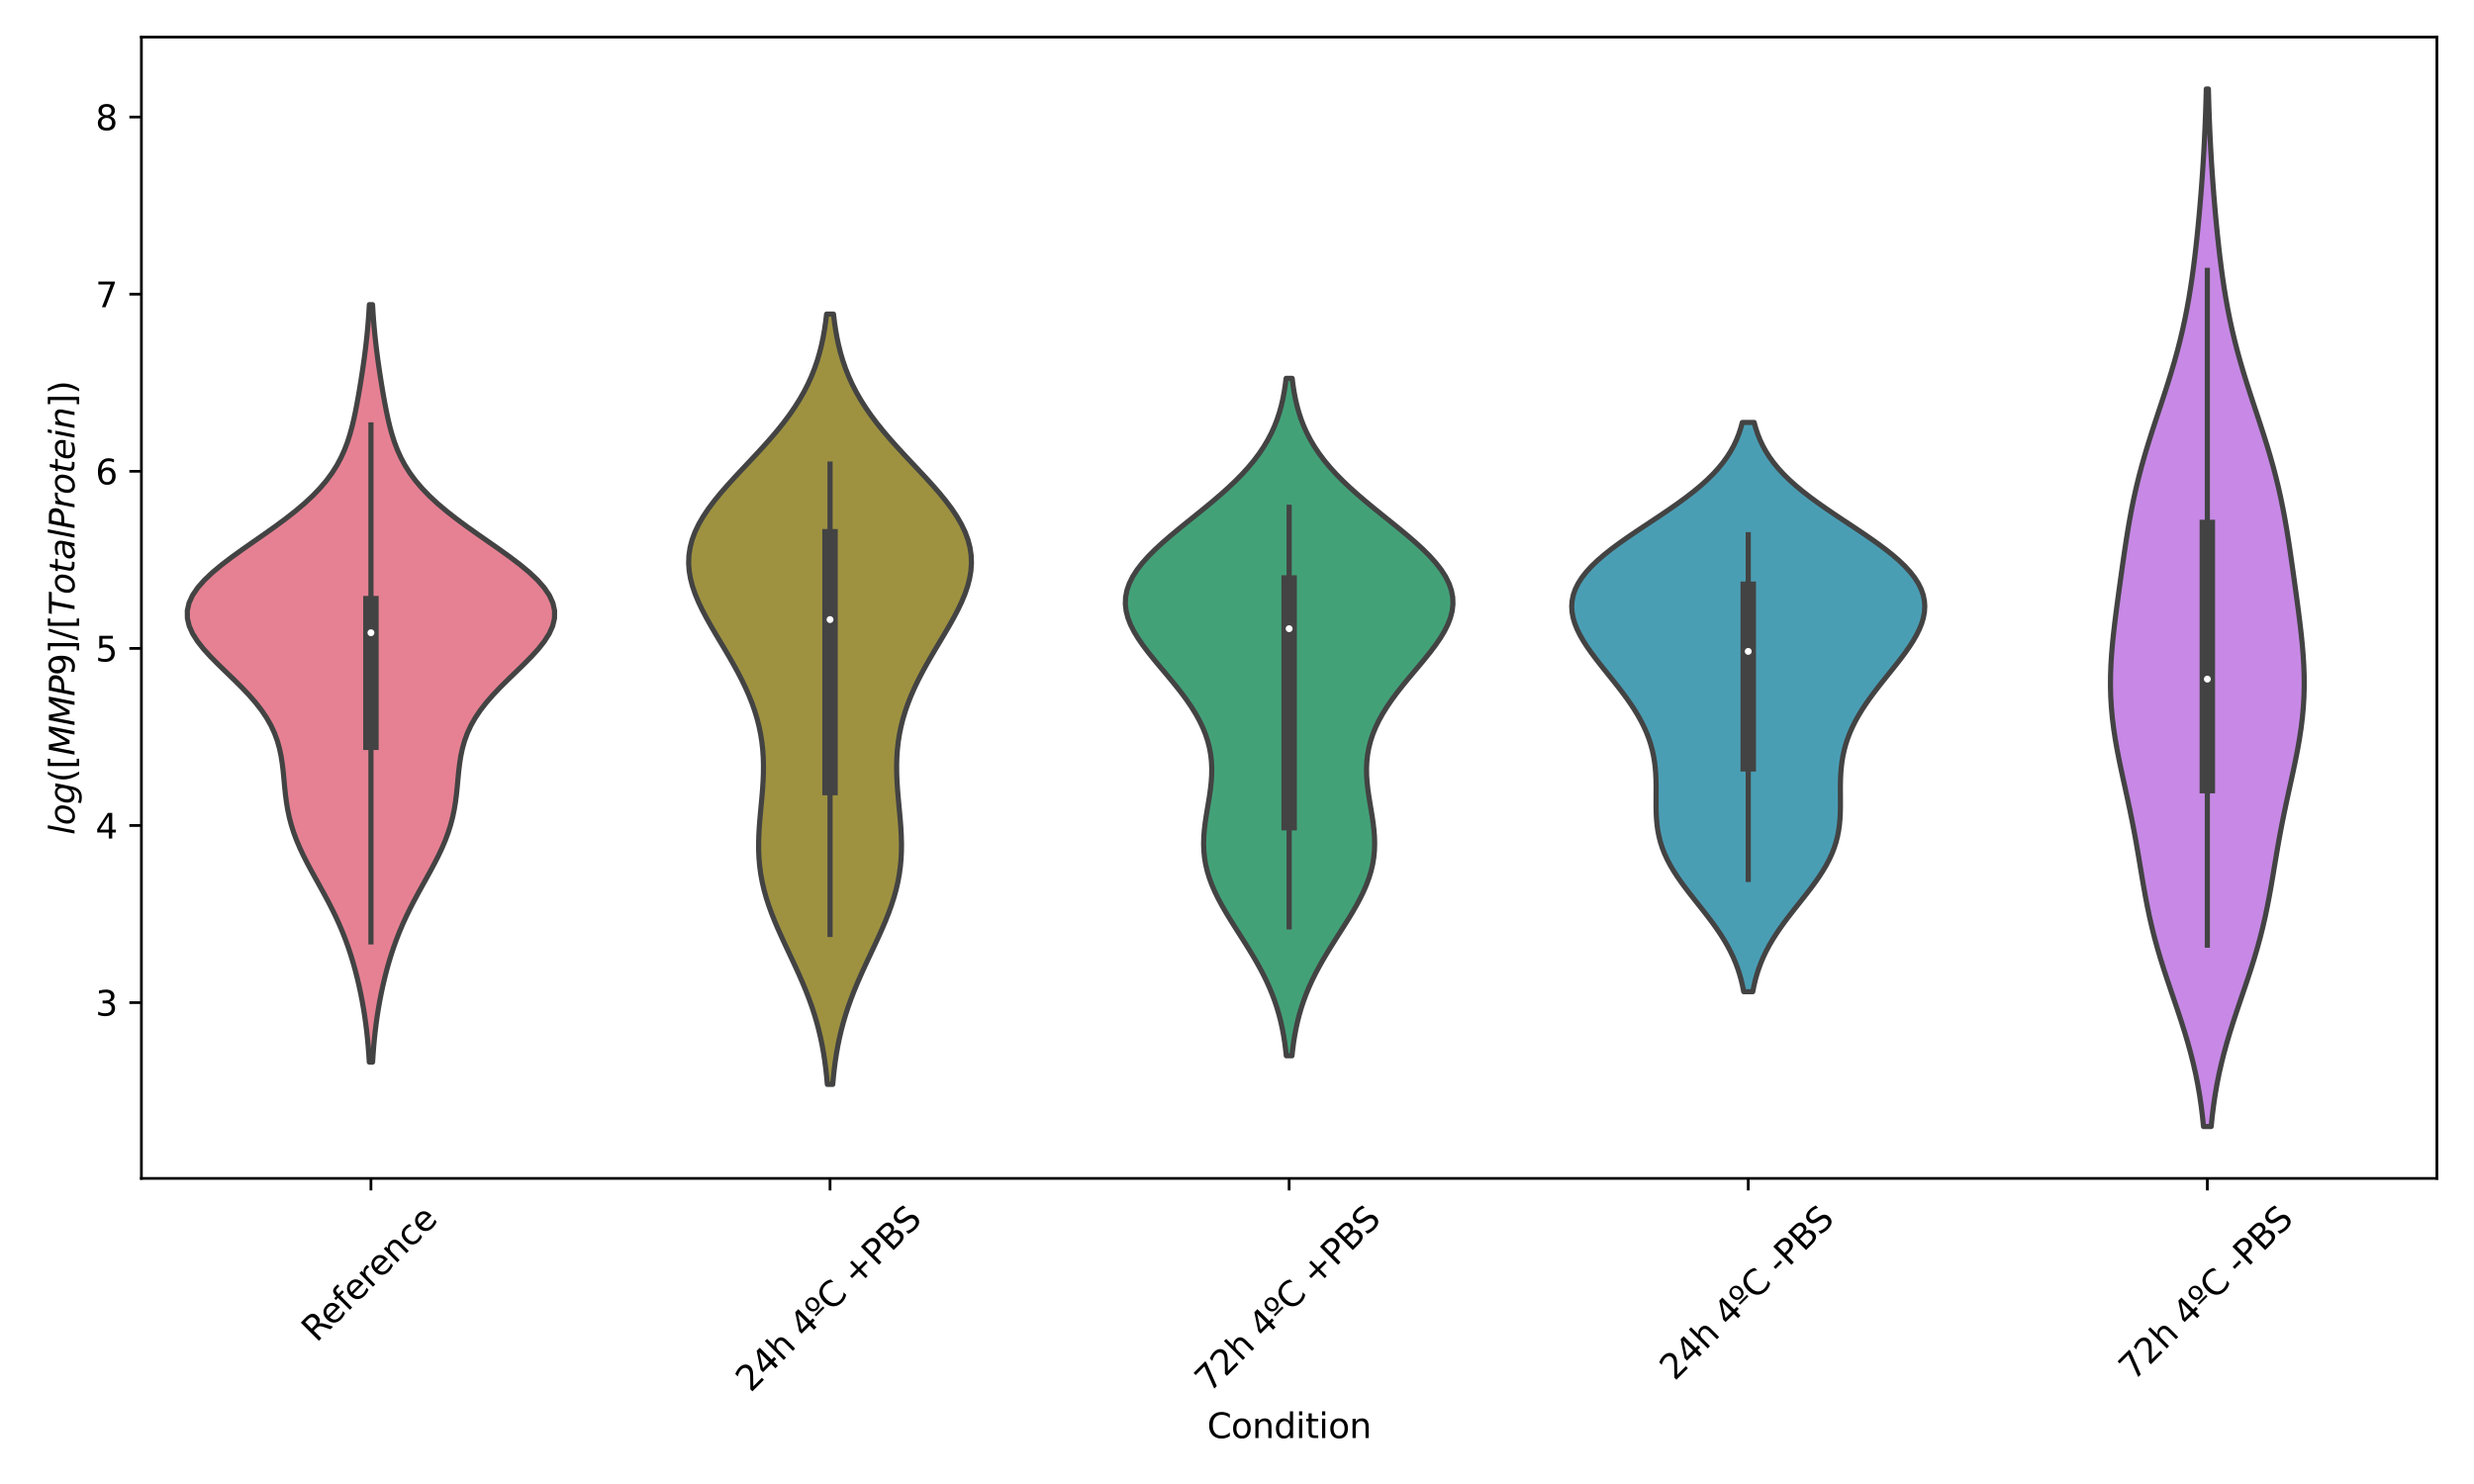 <?xml version="1.0" encoding="utf-8" standalone="no"?>
<!DOCTYPE svg PUBLIC "-//W3C//DTD SVG 1.1//EN"
  "http://www.w3.org/Graphics/SVG/1.1/DTD/svg11.dtd">
<svg xmlns:xlink="http://www.w3.org/1999/xlink" width="720pt" height="432pt" viewBox="0 0 720 432" xmlns="http://www.w3.org/2000/svg" version="1.1">
 <defs>
  <style type="text/css">*{stroke-linejoin: round; stroke-linecap: butt}</style>
 </defs>
 <g id="figure_1">
  <g id="patch_1">
   <path d="M 0 432 
L 720 432 
L 720 0 
L 0 0 
z
" style="fill: #ffffff"/>
  </g>
  <g id="axes_1">
   <g id="patch_2">
    <path d="M 41.15 343.035 
L 709.2 343.035 
L 709.2 10.8 
L 41.15 10.8 
z
" style="fill: #ffffff"/>
   </g>
   <g id="PolyCollection_1">
    <defs>
     <path id="mb2ef23e05c" d="M 108.437 -122.813 
L 107.473 -122.813 
L 107.332 -125.04 
L 107.163 -127.267 
L 106.96 -129.495 
L 106.723 -131.722 
L 106.449 -133.949 
L 106.137 -136.177 
L 105.784 -138.404 
L 105.391 -140.631 
L 104.956 -142.859 
L 104.478 -145.086 
L 103.955 -147.313 
L 103.385 -149.541 
L 102.764 -151.768 
L 102.088 -153.996 
L 101.351 -156.223 
L 100.55 -158.45 
L 99.679 -160.678 
L 98.736 -162.905 
L 97.722 -165.132 
L 96.639 -167.36 
L 95.496 -169.587 
L 94.304 -171.814 
L 93.079 -174.042 
L 91.843 -176.269 
L 90.618 -178.496 
L 89.428 -180.724 
L 88.299 -182.951 
L 87.252 -185.178 
L 86.307 -187.406 
L 85.477 -189.633 
L 84.77 -191.861 
L 84.185 -194.088 
L 83.716 -196.315 
L 83.349 -198.543 
L 83.064 -200.77 
L 82.834 -202.997 
L 82.629 -205.225 
L 82.413 -207.452 
L 82.149 -209.679 
L 81.801 -211.907 
L 81.33 -214.134 
L 80.701 -216.361 
L 79.883 -218.589 
L 78.851 -220.816 
L 77.589 -223.043 
L 76.089 -225.271 
L 74.358 -227.498 
L 72.417 -229.725 
L 70.299 -231.953 
L 68.056 -234.18 
L 65.749 -236.408 
L 63.454 -238.635 
L 61.253 -240.862 
L 59.231 -243.09 
L 57.476 -245.317 
L 56.064 -247.544 
L 55.067 -249.772 
L 54.537 -251.999 
L 54.511 -254.226 
L 55.006 -256.454 
L 56.018 -258.681 
L 57.523 -260.908 
L 59.48 -263.136 
L 61.832 -265.363 
L 64.51 -267.59 
L 67.438 -269.818 
L 70.535 -272.045 
L 73.72 -274.272 
L 76.918 -276.5 
L 80.056 -278.727 
L 83.074 -280.955 
L 85.921 -283.182 
L 88.557 -285.409 
L 90.956 -287.637 
L 93.103 -289.864 
L 94.994 -292.091 
L 96.636 -294.319 
L 98.043 -296.546 
L 99.237 -298.773 
L 100.244 -301.001 
L 101.092 -303.228 
L 101.809 -305.455 
L 102.423 -307.683 
L 102.957 -309.91 
L 103.433 -312.137 
L 103.867 -314.365 
L 104.27 -316.592 
L 104.652 -318.819 
L 105.016 -321.047 
L 105.364 -323.274 
L 105.695 -325.502 
L 106.006 -327.729 
L 106.296 -329.956 
L 106.562 -332.184 
L 106.802 -334.411 
L 107.014 -336.638 
L 107.198 -338.866 
L 107.356 -341.093 
L 107.488 -343.32 
L 108.422 -343.32 
L 108.422 -343.32 
L 108.554 -341.093 
L 108.712 -338.866 
L 108.896 -336.638 
L 109.108 -334.411 
L 109.348 -332.184 
L 109.614 -329.956 
L 109.904 -327.729 
L 110.215 -325.502 
L 110.546 -323.274 
L 110.894 -321.047 
L 111.258 -318.819 
L 111.64 -316.592 
L 112.043 -314.365 
L 112.477 -312.137 
L 112.953 -309.91 
L 113.487 -307.683 
L 114.101 -305.455 
L 114.818 -303.228 
L 115.666 -301.001 
L 116.673 -298.773 
L 117.867 -296.546 
L 119.274 -294.319 
L 120.916 -292.091 
L 122.807 -289.864 
L 124.954 -287.637 
L 127.353 -285.409 
L 129.989 -283.182 
L 132.836 -280.955 
L 135.854 -278.727 
L 138.992 -276.5 
L 142.19 -274.272 
L 145.375 -272.045 
L 148.472 -269.818 
L 151.4 -267.59 
L 154.078 -265.363 
L 156.43 -263.136 
L 158.387 -260.908 
L 159.892 -258.681 
L 160.904 -256.454 
L 161.399 -254.226 
L 161.373 -251.999 
L 160.843 -249.772 
L 159.846 -247.544 
L 158.434 -245.317 
L 156.679 -243.09 
L 154.657 -240.862 
L 152.456 -238.635 
L 150.161 -236.408 
L 147.854 -234.18 
L 145.611 -231.953 
L 143.493 -229.725 
L 141.552 -227.498 
L 139.821 -225.271 
L 138.321 -223.043 
L 137.059 -220.816 
L 136.027 -218.589 
L 135.209 -216.361 
L 134.58 -214.134 
L 134.109 -211.907 
L 133.761 -209.679 
L 133.497 -207.452 
L 133.281 -205.225 
L 133.076 -202.997 
L 132.846 -200.77 
L 132.561 -198.543 
L 132.194 -196.315 
L 131.725 -194.088 
L 131.14 -191.861 
L 130.433 -189.633 
L 129.603 -187.406 
L 128.658 -185.178 
L 127.611 -182.951 
L 126.482 -180.724 
L 125.292 -178.496 
L 124.067 -176.269 
L 122.831 -174.042 
L 121.606 -171.814 
L 120.414 -169.587 
L 119.271 -167.36 
L 118.188 -165.132 
L 117.174 -162.905 
L 116.231 -160.678 
L 115.36 -158.45 
L 114.559 -156.223 
L 113.822 -153.996 
L 113.146 -151.768 
L 112.525 -149.541 
L 111.955 -147.313 
L 111.432 -145.086 
L 110.954 -142.859 
L 110.519 -140.631 
L 110.126 -138.404 
L 109.773 -136.177 
L 109.461 -133.949 
L 109.187 -131.722 
L 108.95 -129.495 
L 108.747 -127.267 
L 108.578 -125.04 
L 108.437 -122.813 
z
" style="stroke: #434343; stroke-width: 1.5"/>
    </defs>
    <g clip-path="url(#p496b90aca4)">
     <use xlink:href="#mb2ef23e05c" x="0" y="432" style="fill: #e68193; stroke: #434343; stroke-width: 1.5"/>
    </g>
   </g>
   <g id="PolyCollection_2">
    <defs>
     <path id="m311e7fa885" d="M 242.351 -116.333 
L 240.779 -116.333 
L 240.574 -118.598 
L 240.326 -120.863 
L 240.031 -123.128 
L 239.683 -125.393 
L 239.277 -127.658 
L 238.809 -129.923 
L 238.275 -132.188 
L 237.671 -134.453 
L 236.998 -136.718 
L 236.254 -138.983 
L 235.442 -141.248 
L 234.567 -143.512 
L 233.633 -145.777 
L 232.65 -148.042 
L 231.627 -150.307 
L 230.577 -152.572 
L 229.514 -154.837 
L 228.452 -157.102 
L 227.407 -159.367 
L 226.395 -161.632 
L 225.432 -163.897 
L 224.534 -166.162 
L 223.714 -168.427 
L 222.983 -170.692 
L 222.351 -172.957 
L 221.825 -175.222 
L 221.407 -177.487 
L 221.098 -179.752 
L 220.894 -182.017 
L 220.789 -184.282 
L 220.774 -186.547 
L 220.836 -188.812 
L 220.96 -191.076 
L 221.132 -193.341 
L 221.333 -195.606 
L 221.546 -197.871 
L 221.753 -200.136 
L 221.936 -202.401 
L 222.08 -204.666 
L 222.168 -206.931 
L 222.187 -209.196 
L 222.126 -211.461 
L 221.974 -213.726 
L 221.723 -215.991 
L 221.368 -218.256 
L 220.904 -220.521 
L 220.328 -222.786 
L 219.643 -225.051 
L 218.848 -227.316 
L 217.948 -229.581 
L 216.948 -231.846 
L 215.858 -234.111 
L 214.686 -236.376 
L 213.444 -238.64 
L 212.149 -240.905 
L 210.816 -243.17 
L 209.466 -245.435 
L 208.119 -247.7 
L 206.8 -249.965 
L 205.535 -252.23 
L 204.349 -254.495 
L 203.271 -256.76 
L 202.329 -259.025 
L 201.548 -261.29 
L 200.955 -263.555 
L 200.57 -265.82 
L 200.414 -268.085 
L 200.499 -270.35 
L 200.836 -272.615 
L 201.426 -274.88 
L 202.267 -277.145 
L 203.351 -279.41 
L 204.661 -281.675 
L 206.178 -283.94 
L 207.877 -286.204 
L 209.729 -288.469 
L 211.701 -290.734 
L 213.761 -292.999 
L 215.874 -295.264 
L 218.007 -297.529 
L 220.129 -299.794 
L 222.21 -302.059 
L 224.224 -304.324 
L 226.15 -306.589 
L 227.969 -308.854 
L 229.667 -311.119 
L 231.236 -313.384 
L 232.668 -315.649 
L 233.963 -317.914 
L 235.122 -320.179 
L 236.147 -322.444 
L 237.047 -324.709 
L 237.828 -326.974 
L 238.499 -329.239 
L 239.07 -331.504 
L 239.552 -333.768 
L 239.955 -336.033 
L 240.288 -338.298 
L 240.561 -340.563 
L 242.569 -340.563 
L 242.569 -340.563 
L 242.842 -338.298 
L 243.175 -336.033 
L 243.578 -333.768 
L 244.06 -331.504 
L 244.631 -329.239 
L 245.302 -326.974 
L 246.083 -324.709 
L 246.983 -322.444 
L 248.008 -320.179 
L 249.167 -317.914 
L 250.462 -315.649 
L 251.894 -313.384 
L 253.463 -311.119 
L 255.161 -308.854 
L 256.98 -306.589 
L 258.906 -304.324 
L 260.92 -302.059 
L 263.001 -299.794 
L 265.123 -297.529 
L 267.256 -295.264 
L 269.369 -292.999 
L 271.429 -290.734 
L 273.401 -288.469 
L 275.253 -286.204 
L 276.952 -283.94 
L 278.469 -281.675 
L 279.779 -279.41 
L 280.863 -277.145 
L 281.704 -274.88 
L 282.294 -272.615 
L 282.631 -270.35 
L 282.716 -268.085 
L 282.56 -265.82 
L 282.175 -263.555 
L 281.582 -261.29 
L 280.801 -259.025 
L 279.859 -256.76 
L 278.781 -254.495 
L 277.595 -252.23 
L 276.33 -249.965 
L 275.011 -247.7 
L 273.664 -245.435 
L 272.314 -243.17 
L 270.981 -240.905 
L 269.686 -238.64 
L 268.444 -236.376 
L 267.272 -234.111 
L 266.182 -231.846 
L 265.182 -229.581 
L 264.282 -227.316 
L 263.487 -225.051 
L 262.802 -222.786 
L 262.226 -220.521 
L 261.762 -218.256 
L 261.407 -215.991 
L 261.156 -213.726 
L 261.004 -211.461 
L 260.943 -209.196 
L 260.962 -206.931 
L 261.05 -204.666 
L 261.194 -202.401 
L 261.377 -200.136 
L 261.584 -197.871 
L 261.797 -195.606 
L 261.998 -193.341 
L 262.17 -191.076 
L 262.294 -188.812 
L 262.356 -186.547 
L 262.341 -184.282 
L 262.236 -182.017 
L 262.032 -179.752 
L 261.723 -177.487 
L 261.305 -175.222 
L 260.779 -172.957 
L 260.147 -170.692 
L 259.416 -168.427 
L 258.596 -166.162 
L 257.698 -163.897 
L 256.735 -161.632 
L 255.723 -159.367 
L 254.678 -157.102 
L 253.616 -154.837 
L 252.553 -152.572 
L 251.503 -150.307 
L 250.48 -148.042 
L 249.497 -145.777 
L 248.563 -143.512 
L 247.688 -141.248 
L 246.876 -138.983 
L 246.132 -136.718 
L 245.459 -134.453 
L 244.855 -132.188 
L 244.321 -129.923 
L 243.853 -127.658 
L 243.447 -125.393 
L 243.099 -123.128 
L 242.804 -120.863 
L 242.556 -118.598 
L 242.351 -116.333 
z
" style="stroke: #434343; stroke-width: 1.5"/>
    </defs>
    <g clip-path="url(#p496b90aca4)">
     <use xlink:href="#m311e7fa885" x="0" y="432" style="fill: #9e9241; stroke: #434343; stroke-width: 1.5"/>
    </g>
   </g>
   <g id="PolyCollection_3">
    <defs>
     <path id="m871a34a133" d="M 376.002 -124.66 
L 374.348 -124.66 
L 374.128 -126.652 
L 373.863 -128.644 
L 373.545 -130.636 
L 373.169 -132.628 
L 372.73 -134.62 
L 372.221 -136.612 
L 371.637 -138.604 
L 370.976 -140.596 
L 370.234 -142.588 
L 369.41 -144.58 
L 368.506 -146.572 
L 367.523 -148.564 
L 366.468 -150.555 
L 365.346 -152.547 
L 364.168 -154.539 
L 362.945 -156.531 
L 361.692 -158.523 
L 360.423 -160.515 
L 359.157 -162.507 
L 357.912 -164.499 
L 356.708 -166.491 
L 355.563 -168.483 
L 354.497 -170.475 
L 353.526 -172.467 
L 352.667 -174.459 
L 351.931 -176.451 
L 351.328 -178.443 
L 350.863 -180.435 
L 350.537 -182.427 
L 350.348 -184.418 
L 350.286 -186.41 
L 350.34 -188.402 
L 350.493 -190.394 
L 350.727 -192.386 
L 351.019 -194.378 
L 351.345 -196.37 
L 351.68 -198.362 
L 351.999 -200.354 
L 352.278 -202.346 
L 352.494 -204.338 
L 352.625 -206.33 
L 352.654 -208.322 
L 352.565 -210.314 
L 352.345 -212.306 
L 351.984 -214.298 
L 351.476 -216.289 
L 350.817 -218.281 
L 350.007 -220.273 
L 349.047 -222.265 
L 347.943 -224.257 
L 346.704 -226.249 
L 345.342 -228.241 
L 343.872 -230.233 
L 342.313 -232.225 
L 340.688 -234.217 
L 339.023 -236.209 
L 337.348 -238.201 
L 335.695 -240.193 
L 334.099 -242.185 
L 332.596 -244.177 
L 331.224 -246.169 
L 330.019 -248.161 
L 329.015 -250.152 
L 328.244 -252.144 
L 327.733 -254.136 
L 327.504 -256.128 
L 327.573 -258.12 
L 327.948 -260.112 
L 328.63 -262.104 
L 329.613 -264.096 
L 330.885 -266.088 
L 332.423 -268.08 
L 334.203 -270.072 
L 336.193 -272.064 
L 338.358 -274.056 
L 340.659 -276.048 
L 343.058 -278.04 
L 345.515 -280.032 
L 347.991 -282.023 
L 350.45 -284.015 
L 352.86 -286.007 
L 355.191 -287.999 
L 357.418 -289.991 
L 359.52 -291.983 
L 361.482 -293.975 
L 363.294 -295.967 
L 364.948 -297.959 
L 366.444 -299.951 
L 367.781 -301.943 
L 368.964 -303.935 
L 370.002 -305.927 
L 370.902 -307.919 
L 371.675 -309.911 
L 372.332 -311.903 
L 372.886 -313.895 
L 373.348 -315.886 
L 373.729 -317.878 
L 374.041 -319.87 
L 374.293 -321.862 
L 376.057 -321.862 
L 376.057 -321.862 
L 376.309 -319.87 
L 376.621 -317.878 
L 377.002 -315.886 
L 377.464 -313.895 
L 378.018 -311.903 
L 378.675 -309.911 
L 379.448 -307.919 
L 380.348 -305.927 
L 381.386 -303.935 
L 382.569 -301.943 
L 383.906 -299.951 
L 385.402 -297.959 
L 387.056 -295.967 
L 388.868 -293.975 
L 390.83 -291.983 
L 392.932 -289.991 
L 395.159 -287.999 
L 397.49 -286.007 
L 399.9 -284.015 
L 402.359 -282.023 
L 404.835 -280.032 
L 407.292 -278.04 
L 409.691 -276.048 
L 411.992 -274.056 
L 414.157 -272.064 
L 416.147 -270.072 
L 417.927 -268.08 
L 419.465 -266.088 
L 420.737 -264.096 
L 421.72 -262.104 
L 422.402 -260.112 
L 422.777 -258.12 
L 422.846 -256.128 
L 422.617 -254.136 
L 422.106 -252.144 
L 421.335 -250.152 
L 420.331 -248.161 
L 419.126 -246.169 
L 417.754 -244.177 
L 416.251 -242.185 
L 414.655 -240.193 
L 413.002 -238.201 
L 411.327 -236.209 
L 409.662 -234.217 
L 408.037 -232.225 
L 406.478 -230.233 
L 405.008 -228.241 
L 403.646 -226.249 
L 402.407 -224.257 
L 401.303 -222.265 
L 400.344 -220.273 
L 399.533 -218.281 
L 398.874 -216.289 
L 398.366 -214.298 
L 398.005 -212.306 
L 397.785 -210.314 
L 397.696 -208.322 
L 397.725 -206.33 
L 397.856 -204.338 
L 398.072 -202.346 
L 398.351 -200.354 
L 398.67 -198.362 
L 399.005 -196.37 
L 399.331 -194.378 
L 399.623 -192.386 
L 399.857 -190.394 
L 400.01 -188.402 
L 400.064 -186.41 
L 400.002 -184.418 
L 399.813 -182.427 
L 399.487 -180.435 
L 399.022 -178.443 
L 398.419 -176.451 
L 397.683 -174.459 
L 396.824 -172.467 
L 395.853 -170.475 
L 394.787 -168.483 
L 393.642 -166.491 
L 392.438 -164.499 
L 391.193 -162.507 
L 389.927 -160.515 
L 388.658 -158.523 
L 387.405 -156.531 
L 386.182 -154.539 
L 385.004 -152.547 
L 383.882 -150.555 
L 382.827 -148.564 
L 381.844 -146.572 
L 380.94 -144.58 
L 380.116 -142.588 
L 379.374 -140.596 
L 378.713 -138.604 
L 378.129 -136.612 
L 377.62 -134.62 
L 377.181 -132.628 
L 376.805 -130.636 
L 376.487 -128.644 
L 376.222 -126.652 
L 376.002 -124.66 
z
" style="stroke: #434343; stroke-width: 1.5"/>
    </defs>
    <g clip-path="url(#p496b90aca4)">
     <use xlink:href="#m871a34a133" x="0" y="432" style="fill: #43a178; stroke: #434343; stroke-width: 1.5"/>
    </g>
   </g>
   <g id="PolyCollection_4">
    <defs>
     <path id="m1c5b655192" d="M 510.105 -143.313 
L 507.465 -143.313 
L 507.134 -144.987 
L 506.74 -146.661 
L 506.277 -148.335 
L 505.737 -150.009 
L 505.115 -151.683 
L 504.407 -153.356 
L 503.611 -155.03 
L 502.725 -156.704 
L 501.752 -158.378 
L 500.695 -160.052 
L 499.562 -161.726 
L 498.361 -163.399 
L 497.105 -165.073 
L 495.807 -166.747 
L 494.486 -168.421 
L 493.158 -170.095 
L 491.842 -171.769 
L 490.557 -173.442 
L 489.322 -175.116 
L 488.155 -176.79 
L 487.071 -178.464 
L 486.082 -180.138 
L 485.2 -181.812 
L 484.43 -183.486 
L 483.775 -185.159 
L 483.235 -186.833 
L 482.805 -188.507 
L 482.478 -190.181 
L 482.243 -191.855 
L 482.089 -193.529 
L 482 -195.202 
L 481.96 -196.876 
L 481.953 -198.55 
L 481.962 -200.224 
L 481.971 -201.898 
L 481.964 -203.572 
L 481.927 -205.245 
L 481.846 -206.919 
L 481.709 -208.593 
L 481.506 -210.267 
L 481.226 -211.941 
L 480.864 -213.615 
L 480.412 -215.289 
L 479.866 -216.962 
L 479.225 -218.636 
L 478.487 -220.31 
L 477.653 -221.984 
L 476.726 -223.658 
L 475.71 -225.332 
L 474.613 -227.005 
L 473.443 -228.679 
L 472.21 -230.353 
L 470.927 -232.027 
L 469.607 -233.701 
L 468.266 -235.375 
L 466.922 -237.048 
L 465.591 -238.722 
L 464.294 -240.396 
L 463.049 -242.07 
L 461.877 -243.744 
L 460.799 -245.418 
L 459.835 -247.091 
L 459.005 -248.765 
L 458.33 -250.439 
L 457.828 -252.113 
L 457.516 -253.787 
L 457.41 -255.461 
L 457.524 -257.135 
L 457.869 -258.808 
L 458.451 -260.482 
L 459.277 -262.156 
L 460.344 -263.83 
L 461.648 -265.504 
L 463.181 -267.178 
L 464.927 -268.851 
L 466.869 -270.525 
L 468.984 -272.199 
L 471.243 -273.873 
L 473.619 -275.547 
L 476.078 -277.221 
L 478.588 -278.894 
L 481.113 -280.568 
L 483.622 -282.242 
L 486.083 -283.916 
L 488.467 -285.59 
L 490.748 -287.264 
L 492.906 -288.938 
L 494.924 -290.611 
L 496.788 -292.285 
L 498.492 -293.959 
L 500.031 -295.633 
L 501.405 -297.307 
L 502.62 -298.981 
L 503.681 -300.654 
L 504.598 -302.328 
L 505.381 -304.002 
L 506.044 -305.676 
L 506.598 -307.35 
L 507.056 -309.024 
L 510.514 -309.024 
L 510.514 -309.024 
L 510.972 -307.35 
L 511.526 -305.676 
L 512.189 -304.002 
L 512.972 -302.328 
L 513.889 -300.654 
L 514.95 -298.981 
L 516.165 -297.307 
L 517.539 -295.633 
L 519.078 -293.959 
L 520.782 -292.285 
L 522.646 -290.611 
L 524.664 -288.938 
L 526.822 -287.264 
L 529.103 -285.59 
L 531.487 -283.916 
L 533.948 -282.242 
L 536.457 -280.568 
L 538.982 -278.894 
L 541.492 -277.221 
L 543.951 -275.547 
L 546.327 -273.873 
L 548.586 -272.199 
L 550.701 -270.525 
L 552.643 -268.851 
L 554.389 -267.178 
L 555.922 -265.504 
L 557.226 -263.83 
L 558.293 -262.156 
L 559.119 -260.482 
L 559.701 -258.808 
L 560.046 -257.135 
L 560.16 -255.461 
L 560.054 -253.787 
L 559.742 -252.113 
L 559.24 -250.439 
L 558.565 -248.765 
L 557.735 -247.091 
L 556.771 -245.418 
L 555.693 -243.744 
L 554.521 -242.07 
L 553.276 -240.396 
L 551.979 -238.722 
L 550.648 -237.048 
L 549.304 -235.375 
L 547.963 -233.701 
L 546.643 -232.027 
L 545.36 -230.353 
L 544.127 -228.679 
L 542.957 -227.005 
L 541.86 -225.332 
L 540.844 -223.658 
L 539.917 -221.984 
L 539.083 -220.31 
L 538.345 -218.636 
L 537.704 -216.962 
L 537.158 -215.289 
L 536.706 -213.615 
L 536.344 -211.941 
L 536.064 -210.267 
L 535.861 -208.593 
L 535.724 -206.919 
L 535.643 -205.245 
L 535.606 -203.572 
L 535.599 -201.898 
L 535.608 -200.224 
L 535.617 -198.55 
L 535.61 -196.876 
L 535.57 -195.202 
L 535.481 -193.529 
L 535.327 -191.855 
L 535.092 -190.181 
L 534.765 -188.507 
L 534.335 -186.833 
L 533.795 -185.159 
L 533.14 -183.486 
L 532.37 -181.812 
L 531.488 -180.138 
L 530.499 -178.464 
L 529.415 -176.79 
L 528.248 -175.116 
L 527.013 -173.442 
L 525.728 -171.769 
L 524.412 -170.095 
L 523.084 -168.421 
L 521.763 -166.747 
L 520.465 -165.073 
L 519.209 -163.399 
L 518.008 -161.726 
L 516.875 -160.052 
L 515.818 -158.378 
L 514.845 -156.704 
L 513.959 -155.03 
L 513.163 -153.356 
L 512.455 -151.683 
L 511.833 -150.009 
L 511.293 -148.335 
L 510.83 -146.661 
L 510.436 -144.987 
L 510.105 -143.313 
z
" style="stroke: #434343; stroke-width: 1.5"/>
    </defs>
    <g clip-path="url(#p496b90aca4)">
     <use xlink:href="#m1c5b655192" x="0" y="432" style="fill: #4a9eb4; stroke: #434343; stroke-width: 1.5"/>
    </g>
   </g>
   <g id="PolyCollection_5">
    <defs>
     <path id="m6c57d19d80" d="M 643.512 -104.066 
L 641.278 -104.066 
L 640.965 -107.117 
L 640.586 -110.168 
L 640.137 -113.219 
L 639.61 -116.27 
L 639.004 -119.32 
L 638.316 -122.371 
L 637.55 -125.422 
L 636.708 -128.473 
L 635.8 -131.524 
L 634.836 -134.575 
L 633.831 -137.625 
L 632.8 -140.676 
L 631.762 -143.727 
L 630.734 -146.778 
L 629.733 -149.829 
L 628.776 -152.88 
L 627.874 -155.93 
L 627.037 -158.981 
L 626.268 -162.032 
L 625.567 -165.083 
L 624.928 -168.134 
L 624.343 -171.185 
L 623.798 -174.235 
L 623.279 -177.286 
L 622.772 -180.337 
L 622.26 -183.388 
L 621.732 -186.439 
L 621.179 -189.49 
L 620.594 -192.54 
L 619.978 -195.591 
L 619.335 -198.642 
L 618.672 -201.693 
L 618.002 -204.744 
L 617.341 -207.795 
L 616.704 -210.845 
L 616.11 -213.896 
L 615.575 -216.947 
L 615.114 -219.998 
L 614.74 -223.049 
L 614.461 -226.099 
L 614.282 -229.15 
L 614.202 -232.201 
L 614.22 -235.252 
L 614.327 -238.303 
L 614.514 -241.354 
L 614.769 -244.404 
L 615.079 -247.455 
L 615.43 -250.506 
L 615.811 -253.557 
L 616.212 -256.608 
L 616.625 -259.659 
L 617.045 -262.709 
L 617.471 -265.76 
L 617.905 -268.811 
L 618.35 -271.862 
L 618.815 -274.913 
L 619.307 -277.964 
L 619.835 -281.014 
L 620.408 -284.065 
L 621.033 -287.116 
L 621.716 -290.167 
L 622.46 -293.218 
L 623.264 -296.269 
L 624.127 -299.319 
L 625.041 -302.37 
L 625.998 -305.421 
L 626.985 -308.472 
L 627.991 -311.523 
L 629.002 -314.574 
L 630.002 -317.624 
L 630.979 -320.675 
L 631.921 -323.726 
L 632.819 -326.777 
L 633.663 -329.828 
L 634.449 -332.879 
L 635.175 -335.929 
L 635.84 -338.98 
L 636.446 -342.031 
L 636.996 -345.082 
L 637.496 -348.133 
L 637.951 -351.183 
L 638.366 -354.234 
L 638.747 -357.285 
L 639.099 -360.336 
L 639.426 -363.387 
L 639.731 -366.438 
L 640.017 -369.488 
L 640.285 -372.539 
L 640.536 -375.59 
L 640.77 -378.641 
L 640.987 -381.692 
L 641.186 -384.743 
L 641.367 -387.793 
L 641.53 -390.844 
L 641.675 -393.895 
L 641.803 -396.946 
L 641.914 -399.997 
L 642.008 -403.048 
L 642.088 -406.098 
L 642.702 -406.098 
L 642.702 -406.098 
L 642.782 -403.048 
L 642.876 -399.997 
L 642.987 -396.946 
L 643.115 -393.895 
L 643.26 -390.844 
L 643.423 -387.793 
L 643.604 -384.743 
L 643.803 -381.692 
L 644.02 -378.641 
L 644.254 -375.59 
L 644.505 -372.539 
L 644.773 -369.488 
L 645.059 -366.438 
L 645.364 -363.387 
L 645.691 -360.336 
L 646.043 -357.285 
L 646.424 -354.234 
L 646.839 -351.183 
L 647.294 -348.133 
L 647.794 -345.082 
L 648.344 -342.031 
L 648.95 -338.98 
L 649.615 -335.929 
L 650.341 -332.879 
L 651.127 -329.828 
L 651.971 -326.777 
L 652.869 -323.726 
L 653.811 -320.675 
L 654.788 -317.624 
L 655.788 -314.574 
L 656.799 -311.523 
L 657.805 -308.472 
L 658.792 -305.421 
L 659.749 -302.37 
L 660.663 -299.319 
L 661.526 -296.269 
L 662.33 -293.218 
L 663.074 -290.167 
L 663.757 -287.116 
L 664.382 -284.065 
L 664.955 -281.014 
L 665.483 -277.964 
L 665.975 -274.913 
L 666.44 -271.862 
L 666.885 -268.811 
L 667.319 -265.76 
L 667.745 -262.709 
L 668.165 -259.659 
L 668.578 -256.608 
L 668.979 -253.557 
L 669.36 -250.506 
L 669.711 -247.455 
L 670.021 -244.404 
L 670.276 -241.354 
L 670.463 -238.303 
L 670.57 -235.252 
L 670.588 -232.201 
L 670.508 -229.15 
L 670.329 -226.099 
L 670.05 -223.049 
L 669.676 -219.998 
L 669.215 -216.947 
L 668.68 -213.896 
L 668.086 -210.845 
L 667.449 -207.795 
L 666.788 -204.744 
L 666.118 -201.693 
L 665.455 -198.642 
L 664.812 -195.591 
L 664.196 -192.54 
L 663.611 -189.49 
L 663.058 -186.439 
L 662.53 -183.388 
L 662.018 -180.337 
L 661.511 -177.286 
L 660.992 -174.235 
L 660.447 -171.185 
L 659.862 -168.134 
L 659.223 -165.083 
L 658.522 -162.032 
L 657.753 -158.981 
L 656.916 -155.93 
L 656.014 -152.88 
L 655.057 -149.829 
L 654.056 -146.778 
L 653.028 -143.727 
L 651.99 -140.676 
L 650.959 -137.625 
L 649.954 -134.575 
L 648.99 -131.524 
L 648.082 -128.473 
L 647.24 -125.422 
L 646.474 -122.371 
L 645.786 -119.32 
L 645.18 -116.27 
L 644.653 -113.219 
L 644.204 -110.168 
L 643.825 -107.117 
L 643.512 -104.066 
z
" style="stroke: #434343; stroke-width: 1.5"/>
    </defs>
    <g clip-path="url(#p496b90aca4)">
     <use xlink:href="#m6c57d19d80" x="0" y="432" style="fill: #c789e5; stroke: #434343; stroke-width: 1.5"/>
    </g>
   </g>
   <g id="matplotlib.axis_1">
    <g id="xtick_1">
     <g id="line2d_1">
      <defs>
       <path id="m46de604993" d="M 0 0 
L 0 3.5 
" style="stroke: #000000; stroke-width: 0.8"/>
      </defs>
      <g>
       <use xlink:href="#m46de604993" x="107.955" y="343.035" style="stroke: #000000; stroke-width: 0.8"/>
      </g>
     </g>
     <g id="text_1">
      <!-- Reference -->
      <g transform="translate(92.104 391.013) rotate(-45) scale(0.1 -0.1)">
       <defs>
        <path id="DejaVuSans-52" d="M 2841 2188 
Q 3044 2119 3236 1894 
Q 3428 1669 3622 1275 
L 4263 0 
L 3584 0 
L 2988 1197 
Q 2756 1666 2539 1819 
Q 2322 1972 1947 1972 
L 1259 1972 
L 1259 0 
L 628 0 
L 628 4666 
L 2053 4666 
Q 2853 4666 3247 4331 
Q 3641 3997 3641 3322 
Q 3641 2881 3436 2590 
Q 3231 2300 2841 2188 
z
M 1259 4147 
L 1259 2491 
L 2053 2491 
Q 2509 2491 2742 2702 
Q 2975 2913 2975 3322 
Q 2975 3731 2742 3939 
Q 2509 4147 2053 4147 
L 1259 4147 
z
" transform="scale(0.016)"/>
        <path id="DejaVuSans-65" d="M 3597 1894 
L 3597 1613 
L 953 1613 
Q 991 1019 1311 708 
Q 1631 397 2203 397 
Q 2534 397 2845 478 
Q 3156 559 3463 722 
L 3463 178 
Q 3153 47 2828 -22 
Q 2503 -91 2169 -91 
Q 1331 -91 842 396 
Q 353 884 353 1716 
Q 353 2575 817 3079 
Q 1281 3584 2069 3584 
Q 2775 3584 3186 3129 
Q 3597 2675 3597 1894 
z
M 3022 2063 
Q 3016 2534 2758 2815 
Q 2500 3097 2075 3097 
Q 1594 3097 1305 2825 
Q 1016 2553 972 2059 
L 3022 2063 
z
" transform="scale(0.016)"/>
        <path id="DejaVuSans-66" d="M 2375 4863 
L 2375 4384 
L 1825 4384 
Q 1516 4384 1395 4259 
Q 1275 4134 1275 3809 
L 1275 3500 
L 2222 3500 
L 2222 3053 
L 1275 3053 
L 1275 0 
L 697 0 
L 697 3053 
L 147 3053 
L 147 3500 
L 697 3500 
L 697 3744 
Q 697 4328 969 4595 
Q 1241 4863 1831 4863 
L 2375 4863 
z
" transform="scale(0.016)"/>
        <path id="DejaVuSans-72" d="M 2631 2963 
Q 2534 3019 2420 3045 
Q 2306 3072 2169 3072 
Q 1681 3072 1420 2755 
Q 1159 2438 1159 1844 
L 1159 0 
L 581 0 
L 581 3500 
L 1159 3500 
L 1159 2956 
Q 1341 3275 1631 3429 
Q 1922 3584 2338 3584 
Q 2397 3584 2469 3576 
Q 2541 3569 2628 3553 
L 2631 2963 
z
" transform="scale(0.016)"/>
        <path id="DejaVuSans-6e" d="M 3513 2113 
L 3513 0 
L 2938 0 
L 2938 2094 
Q 2938 2591 2744 2837 
Q 2550 3084 2163 3084 
Q 1697 3084 1428 2787 
Q 1159 2491 1159 1978 
L 1159 0 
L 581 0 
L 581 3500 
L 1159 3500 
L 1159 2956 
Q 1366 3272 1645 3428 
Q 1925 3584 2291 3584 
Q 2894 3584 3203 3211 
Q 3513 2838 3513 2113 
z
" transform="scale(0.016)"/>
        <path id="DejaVuSans-63" d="M 3122 3366 
L 3122 2828 
Q 2878 2963 2633 3030 
Q 2388 3097 2138 3097 
Q 1578 3097 1268 2742 
Q 959 2388 959 1747 
Q 959 1106 1268 751 
Q 1578 397 2138 397 
Q 2388 397 2633 464 
Q 2878 531 3122 666 
L 3122 134 
Q 2881 22 2623 -34 
Q 2366 -91 2075 -91 
Q 1284 -91 818 406 
Q 353 903 353 1747 
Q 353 2603 823 3093 
Q 1294 3584 2113 3584 
Q 2378 3584 2631 3529 
Q 2884 3475 3122 3366 
z
" transform="scale(0.016)"/>
       </defs>
       <use xlink:href="#DejaVuSans-52"/>
       <use xlink:href="#DejaVuSans-65" x="64.982"/>
       <use xlink:href="#DejaVuSans-66" x="126.506"/>
       <use xlink:href="#DejaVuSans-65" x="161.711"/>
       <use xlink:href="#DejaVuSans-72" x="223.234"/>
       <use xlink:href="#DejaVuSans-65" x="262.098"/>
       <use xlink:href="#DejaVuSans-6e" x="323.621"/>
       <use xlink:href="#DejaVuSans-63" x="387"/>
       <use xlink:href="#DejaVuSans-65" x="441.98"/>
      </g>
     </g>
    </g>
    <g id="xtick_2">
     <g id="line2d_2">
      <g>
       <use xlink:href="#m46de604993" x="241.565" y="343.035" style="stroke: #000000; stroke-width: 0.8"/>
      </g>
     </g>
     <g id="text_2">
      <!-- 24h 4ºC +PBS -->
      <g transform="translate(218.442 405.556) rotate(-45) scale(0.1 -0.1)">
       <defs>
        <path id="DejaVuSans-32" d="M 1228 531 
L 3431 531 
L 3431 0 
L 469 0 
L 469 531 
Q 828 903 1448 1529 
Q 2069 2156 2228 2338 
Q 2531 2678 2651 2914 
Q 2772 3150 2772 3378 
Q 2772 3750 2511 3984 
Q 2250 4219 1831 4219 
Q 1534 4219 1204 4116 
Q 875 4013 500 3803 
L 500 4441 
Q 881 4594 1212 4672 
Q 1544 4750 1819 4750 
Q 2544 4750 2975 4387 
Q 3406 4025 3406 3419 
Q 3406 3131 3298 2873 
Q 3191 2616 2906 2266 
Q 2828 2175 2409 1742 
Q 1991 1309 1228 531 
z
" transform="scale(0.016)"/>
        <path id="DejaVuSans-34" d="M 2419 4116 
L 825 1625 
L 2419 1625 
L 2419 4116 
z
M 2253 4666 
L 3047 4666 
L 3047 1625 
L 3713 1625 
L 3713 1100 
L 3047 1100 
L 3047 0 
L 2419 0 
L 2419 1100 
L 313 1100 
L 313 1709 
L 2253 4666 
z
" transform="scale(0.016)"/>
        <path id="DejaVuSans-68" d="M 3513 2113 
L 3513 0 
L 2938 0 
L 2938 2094 
Q 2938 2591 2744 2837 
Q 2550 3084 2163 3084 
Q 1697 3084 1428 2787 
Q 1159 2491 1159 1978 
L 1159 0 
L 581 0 
L 581 4863 
L 1159 4863 
L 1159 2956 
Q 1366 3272 1645 3428 
Q 1925 3584 2291 3584 
Q 2894 3584 3203 3211 
Q 3513 2838 3513 2113 
z
" transform="scale(0.016)"/>
        <path id="DejaVuSans-20" transform="scale(0.016)"/>
        <path id="DejaVuSans-ba" d="M 434 1850 
L 2584 1850 
L 2584 1466 
L 434 1466 
L 434 1850 
z
M 1509 4750 
Q 2069 4750 2391 4404 
Q 2713 4059 2713 3463 
Q 2713 2866 2391 2523 
Q 2069 2181 1509 2181 
Q 950 2181 625 2525 
Q 300 2869 300 3463 
Q 300 4059 625 4404 
Q 950 4750 1509 4750 
z
M 1509 4391 
Q 1181 4391 984 4139 
Q 788 3888 788 3463 
Q 788 3047 986 2797 
Q 1184 2547 1509 2547 
Q 1838 2547 2033 2797 
Q 2228 3047 2228 3463 
Q 2228 3891 2034 4141 
Q 1841 4391 1509 4391 
z
" transform="scale(0.016)"/>
        <path id="DejaVuSans-43" d="M 4122 4306 
L 4122 3641 
Q 3803 3938 3442 4084 
Q 3081 4231 2675 4231 
Q 1875 4231 1450 3742 
Q 1025 3253 1025 2328 
Q 1025 1406 1450 917 
Q 1875 428 2675 428 
Q 3081 428 3442 575 
Q 3803 722 4122 1019 
L 4122 359 
Q 3791 134 3420 21 
Q 3050 -91 2638 -91 
Q 1578 -91 968 557 
Q 359 1206 359 2328 
Q 359 3453 968 4101 
Q 1578 4750 2638 4750 
Q 3056 4750 3426 4639 
Q 3797 4528 4122 4306 
z
" transform="scale(0.016)"/>
        <path id="DejaVuSans-2b" d="M 2944 4013 
L 2944 2272 
L 4684 2272 
L 4684 1741 
L 2944 1741 
L 2944 0 
L 2419 0 
L 2419 1741 
L 678 1741 
L 678 2272 
L 2419 2272 
L 2419 4013 
L 2944 4013 
z
" transform="scale(0.016)"/>
        <path id="DejaVuSans-50" d="M 1259 4147 
L 1259 2394 
L 2053 2394 
Q 2494 2394 2734 2622 
Q 2975 2850 2975 3272 
Q 2975 3691 2734 3919 
Q 2494 4147 2053 4147 
L 1259 4147 
z
M 628 4666 
L 2053 4666 
Q 2838 4666 3239 4311 
Q 3641 3956 3641 3272 
Q 3641 2581 3239 2228 
Q 2838 1875 2053 1875 
L 1259 1875 
L 1259 0 
L 628 0 
L 628 4666 
z
" transform="scale(0.016)"/>
        <path id="DejaVuSans-42" d="M 1259 2228 
L 1259 519 
L 2272 519 
Q 2781 519 3026 730 
Q 3272 941 3272 1375 
Q 3272 1813 3026 2020 
Q 2781 2228 2272 2228 
L 1259 2228 
z
M 1259 4147 
L 1259 2741 
L 2194 2741 
Q 2656 2741 2882 2914 
Q 3109 3088 3109 3444 
Q 3109 3797 2882 3972 
Q 2656 4147 2194 4147 
L 1259 4147 
z
M 628 4666 
L 2241 4666 
Q 2963 4666 3353 4366 
Q 3744 4066 3744 3513 
Q 3744 3084 3544 2831 
Q 3344 2578 2956 2516 
Q 3422 2416 3680 2098 
Q 3938 1781 3938 1306 
Q 3938 681 3513 340 
Q 3088 0 2303 0 
L 628 0 
L 628 4666 
z
" transform="scale(0.016)"/>
        <path id="DejaVuSans-53" d="M 3425 4513 
L 3425 3897 
Q 3066 4069 2747 4153 
Q 2428 4238 2131 4238 
Q 1616 4238 1336 4038 
Q 1056 3838 1056 3469 
Q 1056 3159 1242 3001 
Q 1428 2844 1947 2747 
L 2328 2669 
Q 3034 2534 3370 2195 
Q 3706 1856 3706 1288 
Q 3706 609 3251 259 
Q 2797 -91 1919 -91 
Q 1588 -91 1214 -16 
Q 841 59 441 206 
L 441 856 
Q 825 641 1194 531 
Q 1563 422 1919 422 
Q 2459 422 2753 634 
Q 3047 847 3047 1241 
Q 3047 1584 2836 1778 
Q 2625 1972 2144 2069 
L 1759 2144 
Q 1053 2284 737 2584 
Q 422 2884 422 3419 
Q 422 4038 858 4394 
Q 1294 4750 2059 4750 
Q 2388 4750 2728 4690 
Q 3069 4631 3425 4513 
z
" transform="scale(0.016)"/>
       </defs>
       <use xlink:href="#DejaVuSans-32"/>
       <use xlink:href="#DejaVuSans-34" x="63.623"/>
       <use xlink:href="#DejaVuSans-68" x="127.246"/>
       <use xlink:href="#DejaVuSans-20" x="190.625"/>
       <use xlink:href="#DejaVuSans-34" x="222.412"/>
       <use xlink:href="#DejaVuSans-ba" x="286.035"/>
       <use xlink:href="#DejaVuSans-43" x="333.154"/>
       <use xlink:href="#DejaVuSans-20" x="402.979"/>
       <use xlink:href="#DejaVuSans-2b" x="434.766"/>
       <use xlink:href="#DejaVuSans-50" x="518.555"/>
       <use xlink:href="#DejaVuSans-42" x="578.857"/>
       <use xlink:href="#DejaVuSans-53" x="645.711"/>
      </g>
     </g>
    </g>
    <g id="xtick_3">
     <g id="line2d_3">
      <g>
       <use xlink:href="#m46de604993" x="375.175" y="343.035" style="stroke: #000000; stroke-width: 0.8"/>
      </g>
     </g>
     <g id="text_3">
      <!-- 72h 4ºC +PBS -->
      <g transform="translate(352.052 405.556) rotate(-45) scale(0.1 -0.1)">
       <defs>
        <path id="DejaVuSans-37" d="M 525 4666 
L 3525 4666 
L 3525 4397 
L 1831 0 
L 1172 0 
L 2766 4134 
L 525 4134 
L 525 4666 
z
" transform="scale(0.016)"/>
       </defs>
       <use xlink:href="#DejaVuSans-37"/>
       <use xlink:href="#DejaVuSans-32" x="63.623"/>
       <use xlink:href="#DejaVuSans-68" x="127.246"/>
       <use xlink:href="#DejaVuSans-20" x="190.625"/>
       <use xlink:href="#DejaVuSans-34" x="222.412"/>
       <use xlink:href="#DejaVuSans-ba" x="286.035"/>
       <use xlink:href="#DejaVuSans-43" x="333.154"/>
       <use xlink:href="#DejaVuSans-20" x="402.979"/>
       <use xlink:href="#DejaVuSans-2b" x="434.766"/>
       <use xlink:href="#DejaVuSans-50" x="518.555"/>
       <use xlink:href="#DejaVuSans-42" x="578.857"/>
       <use xlink:href="#DejaVuSans-53" x="645.711"/>
      </g>
     </g>
    </g>
    <g id="xtick_4">
     <g id="line2d_4">
      <g>
       <use xlink:href="#m46de604993" x="508.785" y="343.035" style="stroke: #000000; stroke-width: 0.8"/>
      </g>
     </g>
     <g id="text_4">
      <!-- 24h 4ºC -PBS -->
      <g transform="translate(487.349 402.182) rotate(-45) scale(0.1 -0.1)">
       <defs>
        <path id="DejaVuSans-2d" d="M 313 2009 
L 1997 2009 
L 1997 1497 
L 313 1497 
L 313 2009 
z
" transform="scale(0.016)"/>
       </defs>
       <use xlink:href="#DejaVuSans-32"/>
       <use xlink:href="#DejaVuSans-34" x="63.623"/>
       <use xlink:href="#DejaVuSans-68" x="127.246"/>
       <use xlink:href="#DejaVuSans-20" x="190.625"/>
       <use xlink:href="#DejaVuSans-34" x="222.412"/>
       <use xlink:href="#DejaVuSans-ba" x="286.035"/>
       <use xlink:href="#DejaVuSans-43" x="333.154"/>
       <use xlink:href="#DejaVuSans-20" x="402.979"/>
       <use xlink:href="#DejaVuSans-2d" x="434.766"/>
       <use xlink:href="#DejaVuSans-50" x="470.85"/>
       <use xlink:href="#DejaVuSans-42" x="531.152"/>
       <use xlink:href="#DejaVuSans-53" x="598.006"/>
      </g>
     </g>
    </g>
    <g id="xtick_5">
     <g id="line2d_5">
      <g>
       <use xlink:href="#m46de604993" x="642.395" y="343.035" style="stroke: #000000; stroke-width: 0.8"/>
      </g>
     </g>
     <g id="text_5">
      <!-- 72h 4ºC -PBS -->
      <g transform="translate(620.959 402.182) rotate(-45) scale(0.1 -0.1)">
       <use xlink:href="#DejaVuSans-37"/>
       <use xlink:href="#DejaVuSans-32" x="63.623"/>
       <use xlink:href="#DejaVuSans-68" x="127.246"/>
       <use xlink:href="#DejaVuSans-20" x="190.625"/>
       <use xlink:href="#DejaVuSans-34" x="222.412"/>
       <use xlink:href="#DejaVuSans-ba" x="286.035"/>
       <use xlink:href="#DejaVuSans-43" x="333.154"/>
       <use xlink:href="#DejaVuSans-20" x="402.979"/>
       <use xlink:href="#DejaVuSans-2d" x="434.766"/>
       <use xlink:href="#DejaVuSans-50" x="470.85"/>
       <use xlink:href="#DejaVuSans-42" x="531.152"/>
       <use xlink:href="#DejaVuSans-53" x="598.006"/>
      </g>
     </g>
    </g>
    <g id="text_6">
     <!-- Condition -->
     <g transform="translate(351.315 418.625) scale(0.1 -0.1)">
      <defs>
       <path id="DejaVuSans-6f" d="M 1959 3097 
Q 1497 3097 1228 2736 
Q 959 2375 959 1747 
Q 959 1119 1226 758 
Q 1494 397 1959 397 
Q 2419 397 2687 759 
Q 2956 1122 2956 1747 
Q 2956 2369 2687 2733 
Q 2419 3097 1959 3097 
z
M 1959 3584 
Q 2709 3584 3137 3096 
Q 3566 2609 3566 1747 
Q 3566 888 3137 398 
Q 2709 -91 1959 -91 
Q 1206 -91 779 398 
Q 353 888 353 1747 
Q 353 2609 779 3096 
Q 1206 3584 1959 3584 
z
" transform="scale(0.016)"/>
       <path id="DejaVuSans-64" d="M 2906 2969 
L 2906 4863 
L 3481 4863 
L 3481 0 
L 2906 0 
L 2906 525 
Q 2725 213 2448 61 
Q 2172 -91 1784 -91 
Q 1150 -91 751 415 
Q 353 922 353 1747 
Q 353 2572 751 3078 
Q 1150 3584 1784 3584 
Q 2172 3584 2448 3432 
Q 2725 3281 2906 2969 
z
M 947 1747 
Q 947 1113 1208 752 
Q 1469 391 1925 391 
Q 2381 391 2643 752 
Q 2906 1113 2906 1747 
Q 2906 2381 2643 2742 
Q 2381 3103 1925 3103 
Q 1469 3103 1208 2742 
Q 947 2381 947 1747 
z
" transform="scale(0.016)"/>
       <path id="DejaVuSans-69" d="M 603 3500 
L 1178 3500 
L 1178 0 
L 603 0 
L 603 3500 
z
M 603 4863 
L 1178 4863 
L 1178 4134 
L 603 4134 
L 603 4863 
z
" transform="scale(0.016)"/>
       <path id="DejaVuSans-74" d="M 1172 4494 
L 1172 3500 
L 2356 3500 
L 2356 3053 
L 1172 3053 
L 1172 1153 
Q 1172 725 1289 603 
Q 1406 481 1766 481 
L 2356 481 
L 2356 0 
L 1766 0 
Q 1100 0 847 248 
Q 594 497 594 1153 
L 594 3053 
L 172 3053 
L 172 3500 
L 594 3500 
L 594 4494 
L 1172 4494 
z
" transform="scale(0.016)"/>
      </defs>
      <use xlink:href="#DejaVuSans-43"/>
      <use xlink:href="#DejaVuSans-6f" x="69.824"/>
      <use xlink:href="#DejaVuSans-6e" x="131.006"/>
      <use xlink:href="#DejaVuSans-64" x="194.385"/>
      <use xlink:href="#DejaVuSans-69" x="257.861"/>
      <use xlink:href="#DejaVuSans-74" x="285.645"/>
      <use xlink:href="#DejaVuSans-69" x="324.854"/>
      <use xlink:href="#DejaVuSans-6f" x="352.637"/>
      <use xlink:href="#DejaVuSans-6e" x="413.818"/>
     </g>
    </g>
   </g>
   <g id="matplotlib.axis_2">
    <g id="ytick_1">
     <g id="line2d_6">
      <defs>
       <path id="m3f2be6d18c" d="M 0 0 
L -3.5 0 
" style="stroke: #000000; stroke-width: 0.8"/>
      </defs>
      <g>
       <use xlink:href="#m3f2be6d18c" x="41.15" y="291.867" style="stroke: #000000; stroke-width: 0.8"/>
      </g>
     </g>
     <g id="text_7">
      <!-- 3 -->
      <g transform="translate(27.788 295.666) scale(0.1 -0.1)">
       <defs>
        <path id="DejaVuSans-33" d="M 2597 2516 
Q 3050 2419 3304 2112 
Q 3559 1806 3559 1356 
Q 3559 666 3084 287 
Q 2609 -91 1734 -91 
Q 1441 -91 1130 -33 
Q 819 25 488 141 
L 488 750 
Q 750 597 1062 519 
Q 1375 441 1716 441 
Q 2309 441 2620 675 
Q 2931 909 2931 1356 
Q 2931 1769 2642 2001 
Q 2353 2234 1838 2234 
L 1294 2234 
L 1294 2753 
L 1863 2753 
Q 2328 2753 2575 2939 
Q 2822 3125 2822 3475 
Q 2822 3834 2567 4026 
Q 2313 4219 1838 4219 
Q 1578 4219 1281 4162 
Q 984 4106 628 3988 
L 628 4550 
Q 988 4650 1302 4700 
Q 1616 4750 1894 4750 
Q 2613 4750 3031 4423 
Q 3450 4097 3450 3541 
Q 3450 3153 3228 2886 
Q 3006 2619 2597 2516 
z
" transform="scale(0.016)"/>
       </defs>
       <use xlink:href="#DejaVuSans-33"/>
      </g>
     </g>
    </g>
    <g id="ytick_2">
     <g id="line2d_7">
      <g>
       <use xlink:href="#m3f2be6d18c" x="41.15" y="240.308" style="stroke: #000000; stroke-width: 0.8"/>
      </g>
     </g>
     <g id="text_8">
      <!-- 4 -->
      <g transform="translate(27.788 244.108) scale(0.1 -0.1)">
       <use xlink:href="#DejaVuSans-34"/>
      </g>
     </g>
    </g>
    <g id="ytick_3">
     <g id="line2d_8">
      <g>
       <use xlink:href="#m3f2be6d18c" x="41.15" y="188.75" style="stroke: #000000; stroke-width: 0.8"/>
      </g>
     </g>
     <g id="text_9">
      <!-- 5 -->
      <g transform="translate(27.788 192.549) scale(0.1 -0.1)">
       <defs>
        <path id="DejaVuSans-35" d="M 691 4666 
L 3169 4666 
L 3169 4134 
L 1269 4134 
L 1269 2991 
Q 1406 3038 1543 3061 
Q 1681 3084 1819 3084 
Q 2600 3084 3056 2656 
Q 3513 2228 3513 1497 
Q 3513 744 3044 326 
Q 2575 -91 1722 -91 
Q 1428 -91 1123 -41 
Q 819 9 494 109 
L 494 744 
Q 775 591 1075 516 
Q 1375 441 1709 441 
Q 2250 441 2565 725 
Q 2881 1009 2881 1497 
Q 2881 1984 2565 2268 
Q 2250 2553 1709 2553 
Q 1456 2553 1204 2497 
Q 953 2441 691 2322 
L 691 4666 
z
" transform="scale(0.016)"/>
       </defs>
       <use xlink:href="#DejaVuSans-35"/>
      </g>
     </g>
    </g>
    <g id="ytick_4">
     <g id="line2d_9">
      <g>
       <use xlink:href="#m3f2be6d18c" x="41.15" y="137.191" style="stroke: #000000; stroke-width: 0.8"/>
      </g>
     </g>
     <g id="text_10">
      <!-- 6 -->
      <g transform="translate(27.788 140.99) scale(0.1 -0.1)">
       <defs>
        <path id="DejaVuSans-36" d="M 2113 2584 
Q 1688 2584 1439 2293 
Q 1191 2003 1191 1497 
Q 1191 994 1439 701 
Q 1688 409 2113 409 
Q 2538 409 2786 701 
Q 3034 994 3034 1497 
Q 3034 2003 2786 2293 
Q 2538 2584 2113 2584 
z
M 3366 4563 
L 3366 3988 
Q 3128 4100 2886 4159 
Q 2644 4219 2406 4219 
Q 1781 4219 1451 3797 
Q 1122 3375 1075 2522 
Q 1259 2794 1537 2939 
Q 1816 3084 2150 3084 
Q 2853 3084 3261 2657 
Q 3669 2231 3669 1497 
Q 3669 778 3244 343 
Q 2819 -91 2113 -91 
Q 1303 -91 875 529 
Q 447 1150 447 2328 
Q 447 3434 972 4092 
Q 1497 4750 2381 4750 
Q 2619 4750 2861 4703 
Q 3103 4656 3366 4563 
z
" transform="scale(0.016)"/>
       </defs>
       <use xlink:href="#DejaVuSans-36"/>
      </g>
     </g>
    </g>
    <g id="ytick_5">
     <g id="line2d_10">
      <g>
       <use xlink:href="#m3f2be6d18c" x="41.15" y="85.632" style="stroke: #000000; stroke-width: 0.8"/>
      </g>
     </g>
     <g id="text_11">
      <!-- 7 -->
      <g transform="translate(27.788 89.431) scale(0.1 -0.1)">
       <use xlink:href="#DejaVuSans-37"/>
      </g>
     </g>
    </g>
    <g id="ytick_6">
     <g id="line2d_11">
      <g>
       <use xlink:href="#m3f2be6d18c" x="41.15" y="34.073" style="stroke: #000000; stroke-width: 0.8"/>
      </g>
     </g>
     <g id="text_12">
      <!-- 8 -->
      <g transform="translate(27.788 37.872) scale(0.1 -0.1)">
       <defs>
        <path id="DejaVuSans-38" d="M 2034 2216 
Q 1584 2216 1326 1975 
Q 1069 1734 1069 1313 
Q 1069 891 1326 650 
Q 1584 409 2034 409 
Q 2484 409 2743 651 
Q 3003 894 3003 1313 
Q 3003 1734 2745 1975 
Q 2488 2216 2034 2216 
z
M 1403 2484 
Q 997 2584 770 2862 
Q 544 3141 544 3541 
Q 544 4100 942 4425 
Q 1341 4750 2034 4750 
Q 2731 4750 3128 4425 
Q 3525 4100 3525 3541 
Q 3525 3141 3298 2862 
Q 3072 2584 2669 2484 
Q 3125 2378 3379 2068 
Q 3634 1759 3634 1313 
Q 3634 634 3220 271 
Q 2806 -91 2034 -91 
Q 1263 -91 848 271 
Q 434 634 434 1313 
Q 434 1759 690 2068 
Q 947 2378 1403 2484 
z
M 1172 3481 
Q 1172 3119 1398 2916 
Q 1625 2713 2034 2713 
Q 2441 2713 2670 2916 
Q 2900 3119 2900 3481 
Q 2900 3844 2670 4047 
Q 2441 4250 2034 4250 
Q 1625 4250 1398 4047 
Q 1172 3844 1172 3481 
z
" transform="scale(0.016)"/>
       </defs>
       <use xlink:href="#DejaVuSans-38"/>
      </g>
     </g>
    </g>
    <g id="text_13">
     <!-- $log([MMP9]/[Total Protein])$ -->
     <g transform="translate(21.688 243.018) rotate(-90) scale(0.1 -0.1)">
      <defs>
       <path id="DejaVuSans-Oblique-6c" d="M 1172 4863 
L 1747 4863 
L 800 0 
L 225 0 
L 1172 4863 
z
" transform="scale(0.016)"/>
       <path id="DejaVuSans-Oblique-6f" d="M 1625 -91 
Q 1009 -91 651 289 
Q 294 669 294 1325 
Q 294 1706 417 2101 
Q 541 2497 738 2766 
Q 1047 3184 1428 3384 
Q 1809 3584 2291 3584 
Q 2888 3584 3255 3212 
Q 3622 2841 3622 2241 
Q 3622 1825 3500 1412 
Q 3378 1000 3181 728 
Q 2875 309 2494 109 
Q 2113 -91 1625 -91 
z
M 891 1344 
Q 891 869 1089 633 
Q 1288 397 1691 397 
Q 2269 397 2648 901 
Q 3028 1406 3028 2181 
Q 3028 2634 2825 2865 
Q 2622 3097 2228 3097 
Q 1903 3097 1650 2945 
Q 1397 2794 1197 2484 
Q 1050 2253 970 1956 
Q 891 1659 891 1344 
z
" transform="scale(0.016)"/>
       <path id="DejaVuSans-Oblique-67" d="M 3816 3500 
L 3219 434 
Q 3047 -456 2561 -893 
Q 2075 -1331 1253 -1331 
Q 950 -1331 690 -1286 
Q 431 -1241 206 -1147 
L 313 -588 
Q 525 -725 762 -790 
Q 1000 -856 1269 -856 
Q 1816 -856 2167 -557 
Q 2519 -259 2631 300 
L 2681 563 
Q 2441 288 2122 144 
Q 1803 0 1434 0 
Q 903 0 598 351 
Q 294 703 294 1319 
Q 294 1803 478 2267 
Q 663 2731 997 3091 
Q 1219 3328 1514 3456 
Q 1809 3584 2131 3584 
Q 2484 3584 2746 3420 
Q 3009 3256 3138 2956 
L 3238 3500 
L 3816 3500 
z
M 2950 2216 
Q 2950 2641 2750 2872 
Q 2550 3103 2181 3103 
Q 1953 3103 1747 3012 
Q 1541 2922 1394 2759 
Q 1156 2491 1023 2127 
Q 891 1763 891 1375 
Q 891 944 1092 712 
Q 1294 481 1672 481 
Q 2219 481 2584 976 
Q 2950 1472 2950 2216 
z
" transform="scale(0.016)"/>
       <path id="DejaVuSans-28" d="M 1984 4856 
Q 1566 4138 1362 3434 
Q 1159 2731 1159 2009 
Q 1159 1288 1364 580 
Q 1569 -128 1984 -844 
L 1484 -844 
Q 1016 -109 783 600 
Q 550 1309 550 2009 
Q 550 2706 781 3412 
Q 1013 4119 1484 4856 
L 1984 4856 
z
" transform="scale(0.016)"/>
       <path id="DejaVuSans-5b" d="M 550 4863 
L 1875 4863 
L 1875 4416 
L 1125 4416 
L 1125 -397 
L 1875 -397 
L 1875 -844 
L 550 -844 
L 550 4863 
z
" transform="scale(0.016)"/>
       <path id="DejaVuSans-Oblique-4d" d="M 1081 4666 
L 2028 4666 
L 2572 1522 
L 4378 4666 
L 5350 4666 
L 4441 0 
L 3828 0 
L 4622 4091 
L 2791 897 
L 2175 897 
L 1581 4103 
L 788 0 
L 172 0 
L 1081 4666 
z
" transform="scale(0.016)"/>
       <path id="DejaVuSans-Oblique-50" d="M 1081 4666 
L 2541 4666 
Q 3178 4666 3512 4369 
Q 3847 4072 3847 3500 
Q 3847 2731 3353 2303 
Q 2859 1875 1966 1875 
L 1172 1875 
L 806 0 
L 172 0 
L 1081 4666 
z
M 1613 4147 
L 1275 2394 
L 2069 2394 
Q 2606 2394 2893 2669 
Q 3181 2944 3181 3456 
Q 3181 3784 2986 3965 
Q 2791 4147 2438 4147 
L 1613 4147 
z
" transform="scale(0.016)"/>
       <path id="DejaVuSans-39" d="M 703 97 
L 703 672 
Q 941 559 1184 500 
Q 1428 441 1663 441 
Q 2288 441 2617 861 
Q 2947 1281 2994 2138 
Q 2813 1869 2534 1725 
Q 2256 1581 1919 1581 
Q 1219 1581 811 2004 
Q 403 2428 403 3163 
Q 403 3881 828 4315 
Q 1253 4750 1959 4750 
Q 2769 4750 3195 4129 
Q 3622 3509 3622 2328 
Q 3622 1225 3098 567 
Q 2575 -91 1691 -91 
Q 1453 -91 1209 -44 
Q 966 3 703 97 
z
M 1959 2075 
Q 2384 2075 2632 2365 
Q 2881 2656 2881 3163 
Q 2881 3666 2632 3958 
Q 2384 4250 1959 4250 
Q 1534 4250 1286 3958 
Q 1038 3666 1038 3163 
Q 1038 2656 1286 2365 
Q 1534 2075 1959 2075 
z
" transform="scale(0.016)"/>
       <path id="DejaVuSans-5d" d="M 1947 4863 
L 1947 -844 
L 622 -844 
L 622 -397 
L 1369 -397 
L 1369 4416 
L 622 4416 
L 622 4863 
L 1947 4863 
z
" transform="scale(0.016)"/>
       <path id="DejaVuSans-2f" d="M 1625 4666 
L 2156 4666 
L 531 -594 
L 0 -594 
L 1625 4666 
z
" transform="scale(0.016)"/>
       <path id="DejaVuSans-Oblique-54" d="M 378 4666 
L 4325 4666 
L 4225 4134 
L 2559 4134 
L 1759 0 
L 1125 0 
L 1925 4134 
L 275 4134 
L 378 4666 
z
" transform="scale(0.016)"/>
       <path id="DejaVuSans-Oblique-74" d="M 2706 3500 
L 2619 3053 
L 1472 3053 
L 1100 1153 
Q 1081 1047 1072 975 
Q 1063 903 1063 863 
Q 1063 663 1183 572 
Q 1303 481 1569 481 
L 2150 481 
L 2053 0 
L 1503 0 
Q 991 0 739 200 
Q 488 400 488 806 
Q 488 878 497 964 
Q 506 1050 525 1153 
L 897 3053 
L 409 3053 
L 500 3500 
L 978 3500 
L 1172 4494 
L 1747 4494 
L 1556 3500 
L 2706 3500 
z
" transform="scale(0.016)"/>
       <path id="DejaVuSans-Oblique-61" d="M 3438 1997 
L 3047 0 
L 2472 0 
L 2578 531 
Q 2325 219 2001 64 
Q 1678 -91 1281 -91 
Q 834 -91 548 182 
Q 263 456 263 884 
Q 263 1497 752 1853 
Q 1241 2209 2100 2209 
L 2900 2209 
L 2931 2363 
Q 2938 2388 2941 2417 
Q 2944 2447 2944 2509 
Q 2944 2788 2717 2942 
Q 2491 3097 2081 3097 
Q 1800 3097 1504 3025 
Q 1209 2953 897 2809 
L 997 3341 
Q 1322 3463 1633 3523 
Q 1944 3584 2234 3584 
Q 2853 3584 3176 3315 
Q 3500 3047 3500 2534 
Q 3500 2431 3484 2292 
Q 3469 2153 3438 1997 
z
M 2816 1759 
L 2241 1759 
Q 1534 1759 1195 1570 
Q 856 1381 856 984 
Q 856 709 1029 553 
Q 1203 397 1509 397 
Q 1978 397 2328 733 
Q 2678 1069 2791 1631 
L 2816 1759 
z
" transform="scale(0.016)"/>
       <path id="DejaVuSans-Oblique-72" d="M 2853 2969 
Q 2766 3016 2653 3041 
Q 2541 3066 2413 3066 
Q 1953 3066 1609 2717 
Q 1266 2369 1153 1784 
L 800 0 
L 225 0 
L 909 3500 
L 1484 3500 
L 1375 2956 
Q 1603 3259 1920 3421 
Q 2238 3584 2597 3584 
Q 2691 3584 2781 3573 
Q 2872 3563 2963 3538 
L 2853 2969 
z
" transform="scale(0.016)"/>
       <path id="DejaVuSans-Oblique-65" d="M 3078 2063 
Q 3088 2113 3092 2166 
Q 3097 2219 3097 2272 
Q 3097 2653 2873 2875 
Q 2650 3097 2266 3097 
Q 1838 3097 1509 2826 
Q 1181 2556 1013 2059 
L 3078 2063 
z
M 3578 1613 
L 903 1613 
Q 884 1494 878 1425 
Q 872 1356 872 1306 
Q 872 872 1139 634 
Q 1406 397 1894 397 
Q 2269 397 2603 481 
Q 2938 566 3225 728 
L 3116 159 
Q 2806 34 2476 -28 
Q 2147 -91 1806 -91 
Q 1078 -91 686 257 
Q 294 606 294 1247 
Q 294 1794 489 2264 
Q 684 2734 1063 3103 
Q 1306 3334 1642 3459 
Q 1978 3584 2356 3584 
Q 2950 3584 3301 3228 
Q 3653 2872 3653 2272 
Q 3653 2128 3634 1964 
Q 3616 1800 3578 1613 
z
" transform="scale(0.016)"/>
       <path id="DejaVuSans-Oblique-69" d="M 1172 4863 
L 1747 4863 
L 1606 4134 
L 1031 4134 
L 1172 4863 
z
M 909 3500 
L 1484 3500 
L 800 0 
L 225 0 
L 909 3500 
z
" transform="scale(0.016)"/>
       <path id="DejaVuSans-Oblique-6e" d="M 3566 2113 
L 3156 0 
L 2578 0 
L 2988 2091 
Q 3016 2238 3031 2350 
Q 3047 2463 3047 2528 
Q 3047 2791 2881 2937 
Q 2716 3084 2419 3084 
Q 1956 3084 1622 2776 
Q 1288 2469 1184 1941 
L 800 0 
L 225 0 
L 903 3500 
L 1478 3500 
L 1363 2950 
Q 1603 3253 1940 3418 
Q 2278 3584 2650 3584 
Q 3113 3584 3367 3334 
Q 3622 3084 3622 2631 
Q 3622 2519 3608 2391 
Q 3594 2263 3566 2113 
z
" transform="scale(0.016)"/>
       <path id="DejaVuSans-29" d="M 513 4856 
L 1013 4856 
Q 1481 4119 1714 3412 
Q 1947 2706 1947 2009 
Q 1947 1309 1714 600 
Q 1481 -109 1013 -844 
L 513 -844 
Q 928 -128 1133 580 
Q 1338 1288 1338 2009 
Q 1338 2731 1133 3434 
Q 928 4138 513 4856 
z
" transform="scale(0.016)"/>
      </defs>
      <use xlink:href="#DejaVuSans-Oblique-6c" transform="translate(0 0.016)"/>
      <use xlink:href="#DejaVuSans-Oblique-6f" transform="translate(27.783 0.016)"/>
      <use xlink:href="#DejaVuSans-Oblique-67" transform="translate(88.965 0.016)"/>
      <use xlink:href="#DejaVuSans-28" transform="translate(152.441 0.016)"/>
      <use xlink:href="#DejaVuSans-5b" transform="translate(191.455 0.016)"/>
      <use xlink:href="#DejaVuSans-Oblique-4d" transform="translate(230.469 0.016)"/>
      <use xlink:href="#DejaVuSans-Oblique-4d" transform="translate(316.748 0.016)"/>
      <use xlink:href="#DejaVuSans-Oblique-50" transform="translate(403.027 0.016)"/>
      <use xlink:href="#DejaVuSans-39" transform="translate(463.33 0.016)"/>
      <use xlink:href="#DejaVuSans-5d" transform="translate(526.953 0.016)"/>
      <use xlink:href="#DejaVuSans-2f" transform="translate(565.967 0.016)"/>
      <use xlink:href="#DejaVuSans-5b" transform="translate(599.658 0.016)"/>
      <use xlink:href="#DejaVuSans-Oblique-54" transform="translate(638.672 0.016)"/>
      <use xlink:href="#DejaVuSans-Oblique-6f" transform="translate(699.756 0.016)"/>
      <use xlink:href="#DejaVuSans-Oblique-74" transform="translate(760.938 0.016)"/>
      <use xlink:href="#DejaVuSans-Oblique-61" transform="translate(800.146 0.016)"/>
      <use xlink:href="#DejaVuSans-Oblique-6c" transform="translate(861.426 0.016)"/>
      <use xlink:href="#DejaVuSans-Oblique-50" transform="translate(889.209 0.016)"/>
      <use xlink:href="#DejaVuSans-Oblique-72" transform="translate(949.512 0.016)"/>
      <use xlink:href="#DejaVuSans-Oblique-6f" transform="translate(990.625 0.016)"/>
      <use xlink:href="#DejaVuSans-Oblique-74" transform="translate(1051.807 0.016)"/>
      <use xlink:href="#DejaVuSans-Oblique-65" transform="translate(1091.016 0.016)"/>
      <use xlink:href="#DejaVuSans-Oblique-69" transform="translate(1152.539 0.016)"/>
      <use xlink:href="#DejaVuSans-Oblique-6e" transform="translate(1180.322 0.016)"/>
      <use xlink:href="#DejaVuSans-5d" transform="translate(1243.701 0.016)"/>
      <use xlink:href="#DejaVuSans-29" transform="translate(1282.715 0.016)"/>
     </g>
    </g>
   </g>
   <g id="line2d_12">
    <path d="M 107.955 274.187 
L 107.955 123.68 
" clip-path="url(#p496b90aca4)" style="fill: none; stroke: #434343; stroke-width: 1.5; stroke-linecap: square"/>
   </g>
   <g id="line2d_13">
    <path d="M 107.955 216.071 
L 107.955 175.73 
" clip-path="url(#p496b90aca4)" style="fill: none; stroke: #434343; stroke-width: 4.5; stroke-linecap: square"/>
   </g>
   <g id="line2d_14">
    <path d="M 241.565 272.021 
L 241.565 135.083 
" clip-path="url(#p496b90aca4)" style="fill: none; stroke: #434343; stroke-width: 1.5; stroke-linecap: square"/>
   </g>
   <g id="line2d_15">
    <path d="M 241.565 229.27 
L 241.565 156.256 
" clip-path="url(#p496b90aca4)" style="fill: none; stroke: #434343; stroke-width: 4.5; stroke-linecap: square"/>
   </g>
   <g id="line2d_16">
    <path d="M 375.175 269.817 
L 375.175 147.66 
" clip-path="url(#p496b90aca4)" style="fill: none; stroke: #434343; stroke-width: 1.5; stroke-linecap: square"/>
   </g>
   <g id="line2d_17">
    <path d="M 375.175 239.482 
L 375.175 169.72 
" clip-path="url(#p496b90aca4)" style="fill: none; stroke: #434343; stroke-width: 4.5; stroke-linecap: square"/>
   </g>
   <g id="line2d_18">
    <path d="M 508.785 256.013 
L 508.785 155.65 
" clip-path="url(#p496b90aca4)" style="fill: none; stroke: #434343; stroke-width: 1.5; stroke-linecap: square"/>
   </g>
   <g id="line2d_19">
    <path d="M 508.785 222.343 
L 508.785 171.543 
" clip-path="url(#p496b90aca4)" style="fill: none; stroke: #434343; stroke-width: 4.5; stroke-linecap: square"/>
   </g>
   <g id="line2d_20">
    <path d="M 642.395 275.128 
L 642.395 78.707 
" clip-path="url(#p496b90aca4)" style="fill: none; stroke: #434343; stroke-width: 1.5; stroke-linecap: square"/>
   </g>
   <g id="line2d_21">
    <path d="M 642.395 228.713 
L 642.395 153.544 
" clip-path="url(#p496b90aca4)" style="fill: none; stroke: #434343; stroke-width: 4.5; stroke-linecap: square"/>
   </g>
   <g id="patch_3">
    <path d="M 41.15 343.035 
L 41.15 10.8 
" style="fill: none; stroke: #000000; stroke-width: 0.8; stroke-linejoin: miter; stroke-linecap: square"/>
   </g>
   <g id="patch_4">
    <path d="M 709.2 343.035 
L 709.2 10.8 
" style="fill: none; stroke: #000000; stroke-width: 0.8; stroke-linejoin: miter; stroke-linecap: square"/>
   </g>
   <g id="patch_5">
    <path d="M 41.15 343.035 
L 709.2 343.035 
" style="fill: none; stroke: #000000; stroke-width: 0.8; stroke-linejoin: miter; stroke-linecap: square"/>
   </g>
   <g id="patch_6">
    <path d="M 41.15 10.8 
L 709.2 10.8 
" style="fill: none; stroke: #000000; stroke-width: 0.8; stroke-linejoin: miter; stroke-linecap: square"/>
   </g>
   <g id="PathCollection_1">
    <defs>
     <path id="mace5ecbc50" d="M 0 1.5 
C 0.398 1.5 0.779 1.342 1.061 1.061 
C 1.342 0.779 1.5 0.398 1.5 0 
C 1.5 -0.398 1.342 -0.779 1.061 -1.061 
C 0.779 -1.342 0.398 -1.5 0 -1.5 
C -0.398 -1.5 -0.779 -1.342 -1.061 -1.061 
C -1.342 -0.779 -1.5 -0.398 -1.5 0 
C -1.5 0.398 -1.342 0.779 -1.061 1.061 
C -0.779 1.342 -0.398 1.5 0 1.5 
z
" style="stroke: #434343"/>
    </defs>
    <g clip-path="url(#p496b90aca4)">
     <use xlink:href="#mace5ecbc50" x="107.955" y="184.196" style="fill: #ffffff; stroke: #434343"/>
    </g>
   </g>
   <g id="PathCollection_2">
    <g clip-path="url(#p496b90aca4)">
     <use xlink:href="#mace5ecbc50" x="241.565" y="180.361" style="fill: #ffffff; stroke: #434343"/>
    </g>
   </g>
   <g id="PathCollection_3">
    <g clip-path="url(#p496b90aca4)">
     <use xlink:href="#mace5ecbc50" x="375.175" y="183.022" style="fill: #ffffff; stroke: #434343"/>
    </g>
   </g>
   <g id="PathCollection_4">
    <g clip-path="url(#p496b90aca4)">
     <use xlink:href="#mace5ecbc50" x="508.785" y="189.618" style="fill: #ffffff; stroke: #434343"/>
    </g>
   </g>
   <g id="PathCollection_5">
    <g clip-path="url(#p496b90aca4)">
     <use xlink:href="#mace5ecbc50" x="642.395" y="197.688" style="fill: #ffffff; stroke: #434343"/>
    </g>
   </g>
  </g>
 </g>
 <defs>
  <clipPath id="p496b90aca4">
   <rect x="41.15" y="10.8" width="668.05" height="332.235"/>
  </clipPath>
 </defs>
</svg>
